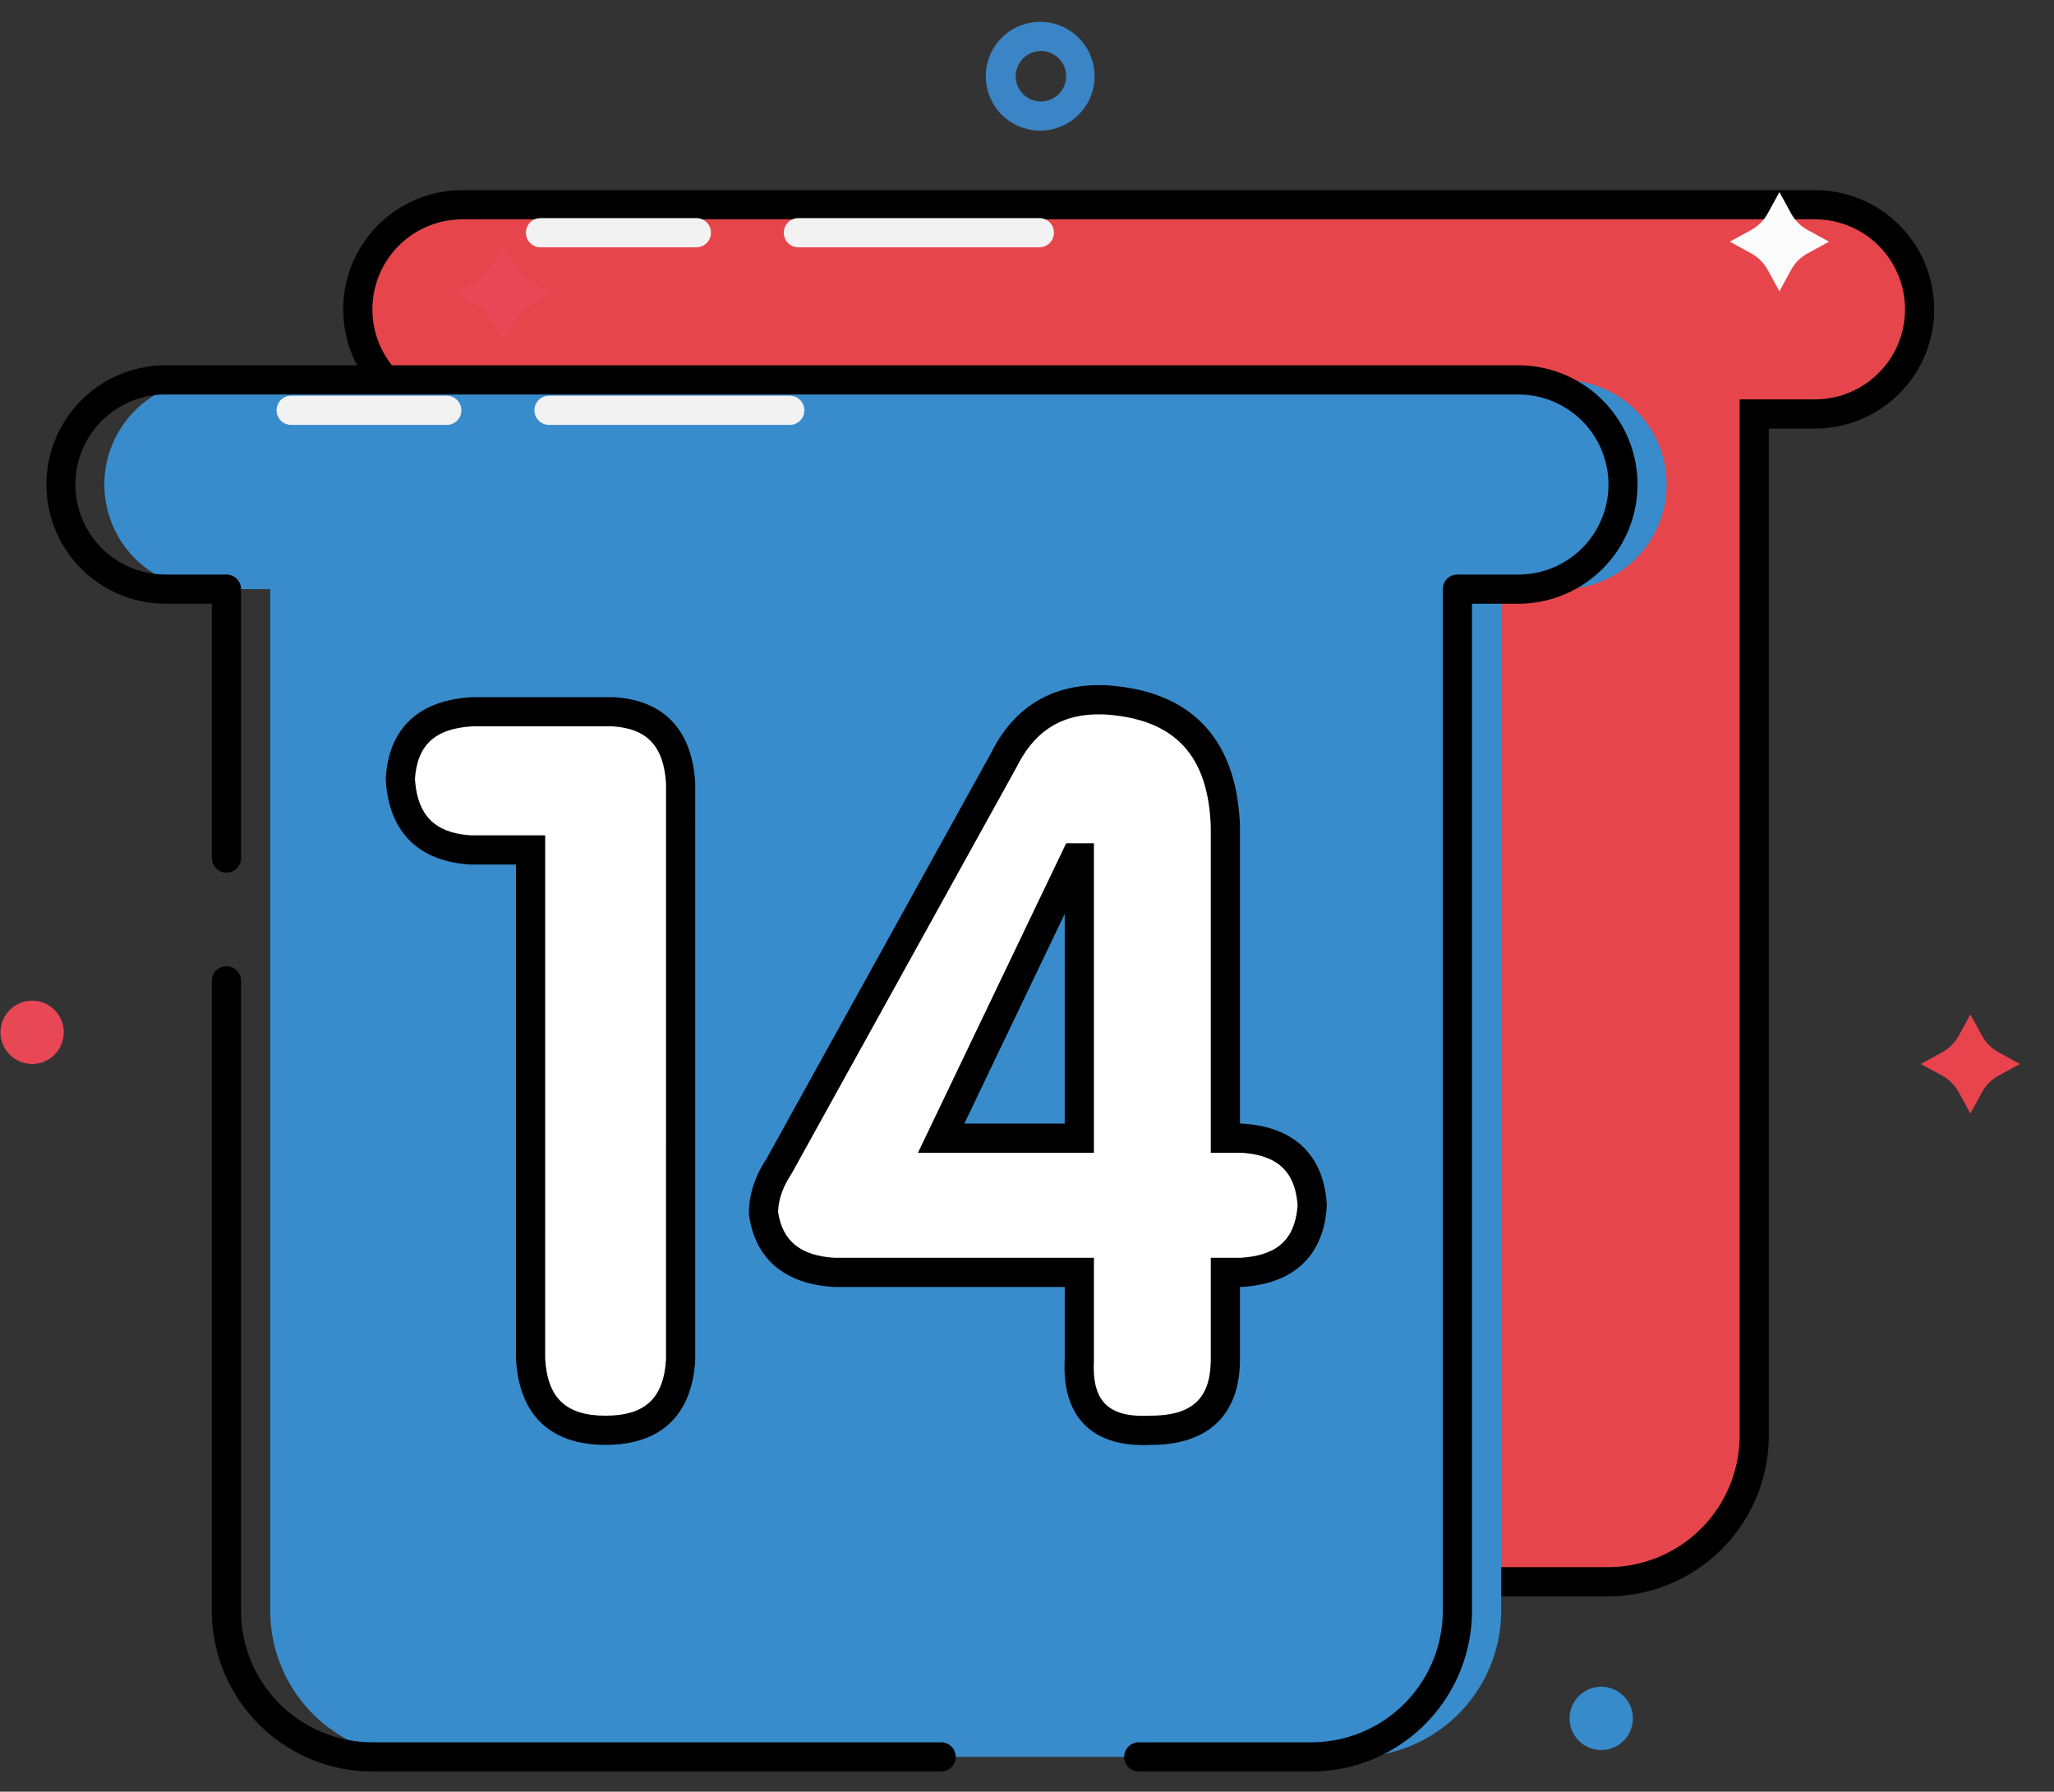<?xml version="1.0" standalone="no"?><!DOCTYPE svg PUBLIC "-//W3C//DTD SVG 1.1//EN" "http://www.w3.org/Graphics/SVG/1.1/DTD/svg11.dtd"><svg t="1609769633317" class="icon" viewBox="0 0 1174 1024" version="1.1" xmlns="http://www.w3.org/2000/svg" p-id="6306" xmlns:xlink="http://www.w3.org/1999/xlink" width="146.75" height="128"><rect x="0" y="0" width="1174" height="1024" fill="#333333" stroke="none"/><defs><style type="text/css"></style></defs><path d="M1037.402 117.007H264.282a59.784 59.784 0 1 0 0 119.582h34.756v583.891a83.546 83.546 0 0 0 83.561 83.546h536.471a83.546 83.546 0 0 0 83.561-83.546V236.574h34.756a59.784 59.784 0 1 0 0-119.567" fill="#E6464B" p-id="6307"></path><path d="M1037.402 108.68H264.282a68.126 68.126 0 0 0-68.126 68.126l0.03 2.093a68.126 68.126 0 0 0 68.096 66.033h26.413v575.548a91.889 91.889 0 0 0 91.904 91.889h536.471l2.409-0.03a91.889 91.889 0 0 0 89.495-91.859v-575.548h26.413a68.126 68.126 0 1 0 0-136.252zM264.282 125.365H1037.402a51.441 51.441 0 1 1 0 102.882h-43.098v592.233a75.204 75.204 0 0 1-75.219 75.204H382.615a75.204 75.204 0 0 1-75.219-75.204V228.247h-43.098a51.441 51.441 0 1 1 0-102.882z" fill="#000000" p-id="6308"></path><path d="M892.792 217.133H119.688a59.784 59.784 0 1 0 0 119.567h34.771v583.891a83.546 83.546 0 0 0 83.546 83.546h536.486a83.546 83.546 0 0 0 83.531-83.546V336.715h34.771a59.784 59.784 0 1 0 0-119.582" fill="#388CCC" p-id="6309"></path><path d="M867.765 208.791a68.126 68.126 0 0 1 2.078 136.222l-2.078 0.045H841.336v575.533a91.889 91.889 0 0 1-89.48 91.859l-2.409 0.03h-98.59a8.343 8.343 0 0 1-0.979-16.625l0.979-0.06h98.59a75.204 75.204 0 0 0 75.174-72.99l0.03-2.214V336.715c0-4.292 3.223-7.816 7.379-8.282l0.964-0.06h34.771a51.441 51.441 0 0 0 1.882-102.852l-1.882-0.045H94.645a51.441 51.441 0 0 0-1.867 102.852l1.882 0.045h34.771c4.277 0 7.8 3.208 8.282 7.364l0.06 0.979v153.585a8.343 8.343 0 0 1-16.64 0.979l-0.06-0.979v-145.257H94.66a68.126 68.126 0 0 1-68.096-66.048l-0.03-2.078a68.126 68.126 0 0 1 66.048-68.096l2.078-0.03h773.105zM129.431 552.237c4.277 0 7.8 3.223 8.282 7.379l0.06 0.964v360.011a75.204 75.204 0 0 0 72.99 75.174l2.214 0.03h324.954a8.343 8.343 0 0 1 0.979 16.625l-0.979 0.06H212.977a91.889 91.889 0 0 1-91.859-89.48l-0.045-2.409V560.58c0-4.608 3.75-8.343 8.358-8.343z" fill="#000000" p-id="6310"></path><path d="M303.285 485.798H269.402c-25.6-1.491-39.123-15.029-40.614-40.629 1.491-24.034 15.029-36.834 40.614-38.355h81.242c24.049 1.506 36.834 15.059 38.355 40.614v329.427c-1.506 27.076-15.812 40.614-42.872 40.614-27.076 0-41.382-13.538-42.872-40.614V485.798z" fill="#FFFFFF" p-id="6311"></path><path d="M351.172 398.487H269.432c-30.193 1.762-47.194 17.815-48.941 46.17v0.994l0.166 2.274c2.44 28.416 19.245 44.514 48.309 46.185l25.976 0.015v282.729c1.747 31.955 19.697 48.956 51.215 48.956 31.503 0 49.438-16.986 51.2-48.489V447.428c-1.762-30.163-17.8-47.134-46.155-48.941z m-81.257 16.655h80.414-0.196c19.742 1.25 29.289 11.339 30.554 32.783l-0.015 328.93c-1.25 22.197-11.896 32.271-34.53 32.271-22.648 0-33.295-10.089-34.545-32.723l0.015-298.963h-42.195l-1.988-0.151c-18.884-1.672-28.461-11.249-30.148-30.569l-0.105-1.506-0.045 0.467c1.205-19.727 11.309-29.259 32.783-30.539z" fill="#000000" p-id="6312"></path><path d="M616.9 490.315h-2.259l-76.71 160.181h78.968V490.315z m-139.896 236.905c-24.079-1.491-37.602-12.77-40.614-33.852 0-9.02 3.012-18.04 9.035-27.076l128.602-232.403c12.032-24.049 31.593-35.328 58.669-33.837 43.61 3.012 66.168 27.076 67.689 72.192v178.251h9.035c25.555 1.521 39.093 14.321 40.614 38.37-1.521 24.079-15.059 36.864-40.614 38.355h-9.035v49.634c0 27.076-14.306 40.614-42.872 40.614-28.597 1.476-42.135-12.017-40.614-40.614v-49.634h-139.896z" fill="#FFFFFF" p-id="6313"></path><path d="M566.573 430.17c13.101-26.248 34.861-39.334 63.925-38.551l2.786 0.105c47.059 3.268 72.84 29.907 75.339 77.839l0.105 2.68v169.924h1.175c28.115 1.672 44.83 16.173 48.038 41.788l0.241 2.168 0.166 2.214v1.054c-1.732 27.633-17.89 43.58-46.577 46.005l-2.349 0.151h-0.693v41.306c0 30.344-16.535 47.375-46.426 48.851l-2.153 0.075-2.199 0.03c-32.828 1.687-50.387-15.104-49.483-46.818l0.09-2.138v-41.306h-132.066c-26.217-1.611-42.737-14.185-47.586-36.668l-0.422-2.138-0.346-2.184-0.09-1.19c0-9.939 3.012-19.727 8.629-28.853l1.446-2.259 128.452-232.087z m63.322-21.88c-21.745-0.542-37.135 8.343-47.48 27.558l-1.084 2.093-128.964 232.99c-4.668 7.002-7.153 13.794-7.575 20.45l-0.045 1.446 0.196 1.16c2.65 14.607 11.535 22.483 27.979 24.516l2.003 0.211 2.078 0.151h148.239v58.428c-1.265 23.642 8.177 33.069 32.271 31.834 23.341 0 33.897-9.336 34.5-30.328l0.03-1.943v-57.976h16.896c20.736-1.205 30.856-10.165 32.617-28.657l0.105-1.355-0.105-1.355c-1.656-17.242-10.571-26.202-28.22-28.311l-1.928-0.211-1.988-0.151h-17.378V472.546c-1.34-40.056-19.832-60.567-57.495-63.97l-2.334-0.181-2.319-0.09z m-4.653 73.668v176.881h-100.563l84.706-176.881h15.857z m-16.685 40.358l-57.374 119.838h57.374v-119.838z" fill="#000000" p-id="6314"></path><path d="M255.383 226.168a8.343 8.343 0 0 1 0.979 16.625l-0.979 0.06h-88.998a8.343 8.343 0 0 1-0.964-16.625l0.964-0.06h88.998zM451.433 226.168a8.343 8.343 0 0 1 0.979 16.625l-0.979 0.06h-137.653a8.343 8.343 0 0 1-0.979-16.625l0.979-0.06h137.653zM397.899 124.657a8.343 8.343 0 0 1 0.979 16.64l-0.979 0.045h-88.983a8.343 8.343 0 0 1-0.979-16.625l0.979-0.06h88.998zM593.965 124.657a8.343 8.343 0 0 1 0.964 16.64l-0.964 0.045H456.282a8.343 8.343 0 0 1-0.964-16.625l0.964-0.06h137.668z" fill="#F2F2F2" p-id="6315"></path><path d="M915.215 1000.207a18.071 18.071 0 1 1 0-36.156 18.071 18.071 0 0 1 0 36.156" fill="#378BCB" p-id="6316"></path><path d="M18.372 608.105a18.071 18.071 0 1 1 0-36.171 18.071 18.071 0 0 1 0 36.171M316.085 167.514l-12.198 6.671a23.823 23.823 0 0 0-9.472 9.457l-6.656 12.213-6.686-12.198a23.823 23.823 0 0 0-9.457-9.472l-12.213-6.671 12.198-6.686c3.991-2.184 7.288-5.466 9.472-9.457l6.686-12.198 6.656 12.198c2.184 3.991 5.481 7.273 9.472 9.457l12.198 6.686z" fill="#E84756" p-id="6317"></path><path d="M1154.56 608.105l-12.228 6.671a23.898 23.898 0 0 0-9.457 9.457l-6.671 12.213-6.671-12.198a23.898 23.898 0 0 0-9.472-9.487l-12.198-6.656 12.198-6.686c3.991-2.184 7.273-5.466 9.472-9.457l6.671-12.198 6.671 12.198c2.184 3.991 5.466 7.273 9.457 9.457l12.213 6.686z" fill="#E9434D" p-id="6318"></path><path d="M1045.399 138.12l-12.213 6.686a23.823 23.823 0 0 0-9.457 9.442l-6.671 12.213-6.686-12.198a23.793 23.793 0 0 0-9.457-9.457l-12.213-6.686 12.213-6.686a23.793 23.793 0 0 0 9.457-9.457l6.686-12.198 6.671 12.198c2.184 3.991 5.466 7.288 9.457 9.457l12.213 6.686z" fill="#FCFCFC" p-id="6319"></path><path d="M594.522 12.484a31.081 31.081 0 1 0 0.015 62.163 31.081 31.081 0 0 0 0-62.163z m0 16.685a14.411 14.411 0 1 1 0 28.808 14.411 14.411 0 0 1 0-28.808z" fill="#3B84C5" p-id="6320"></path></svg>